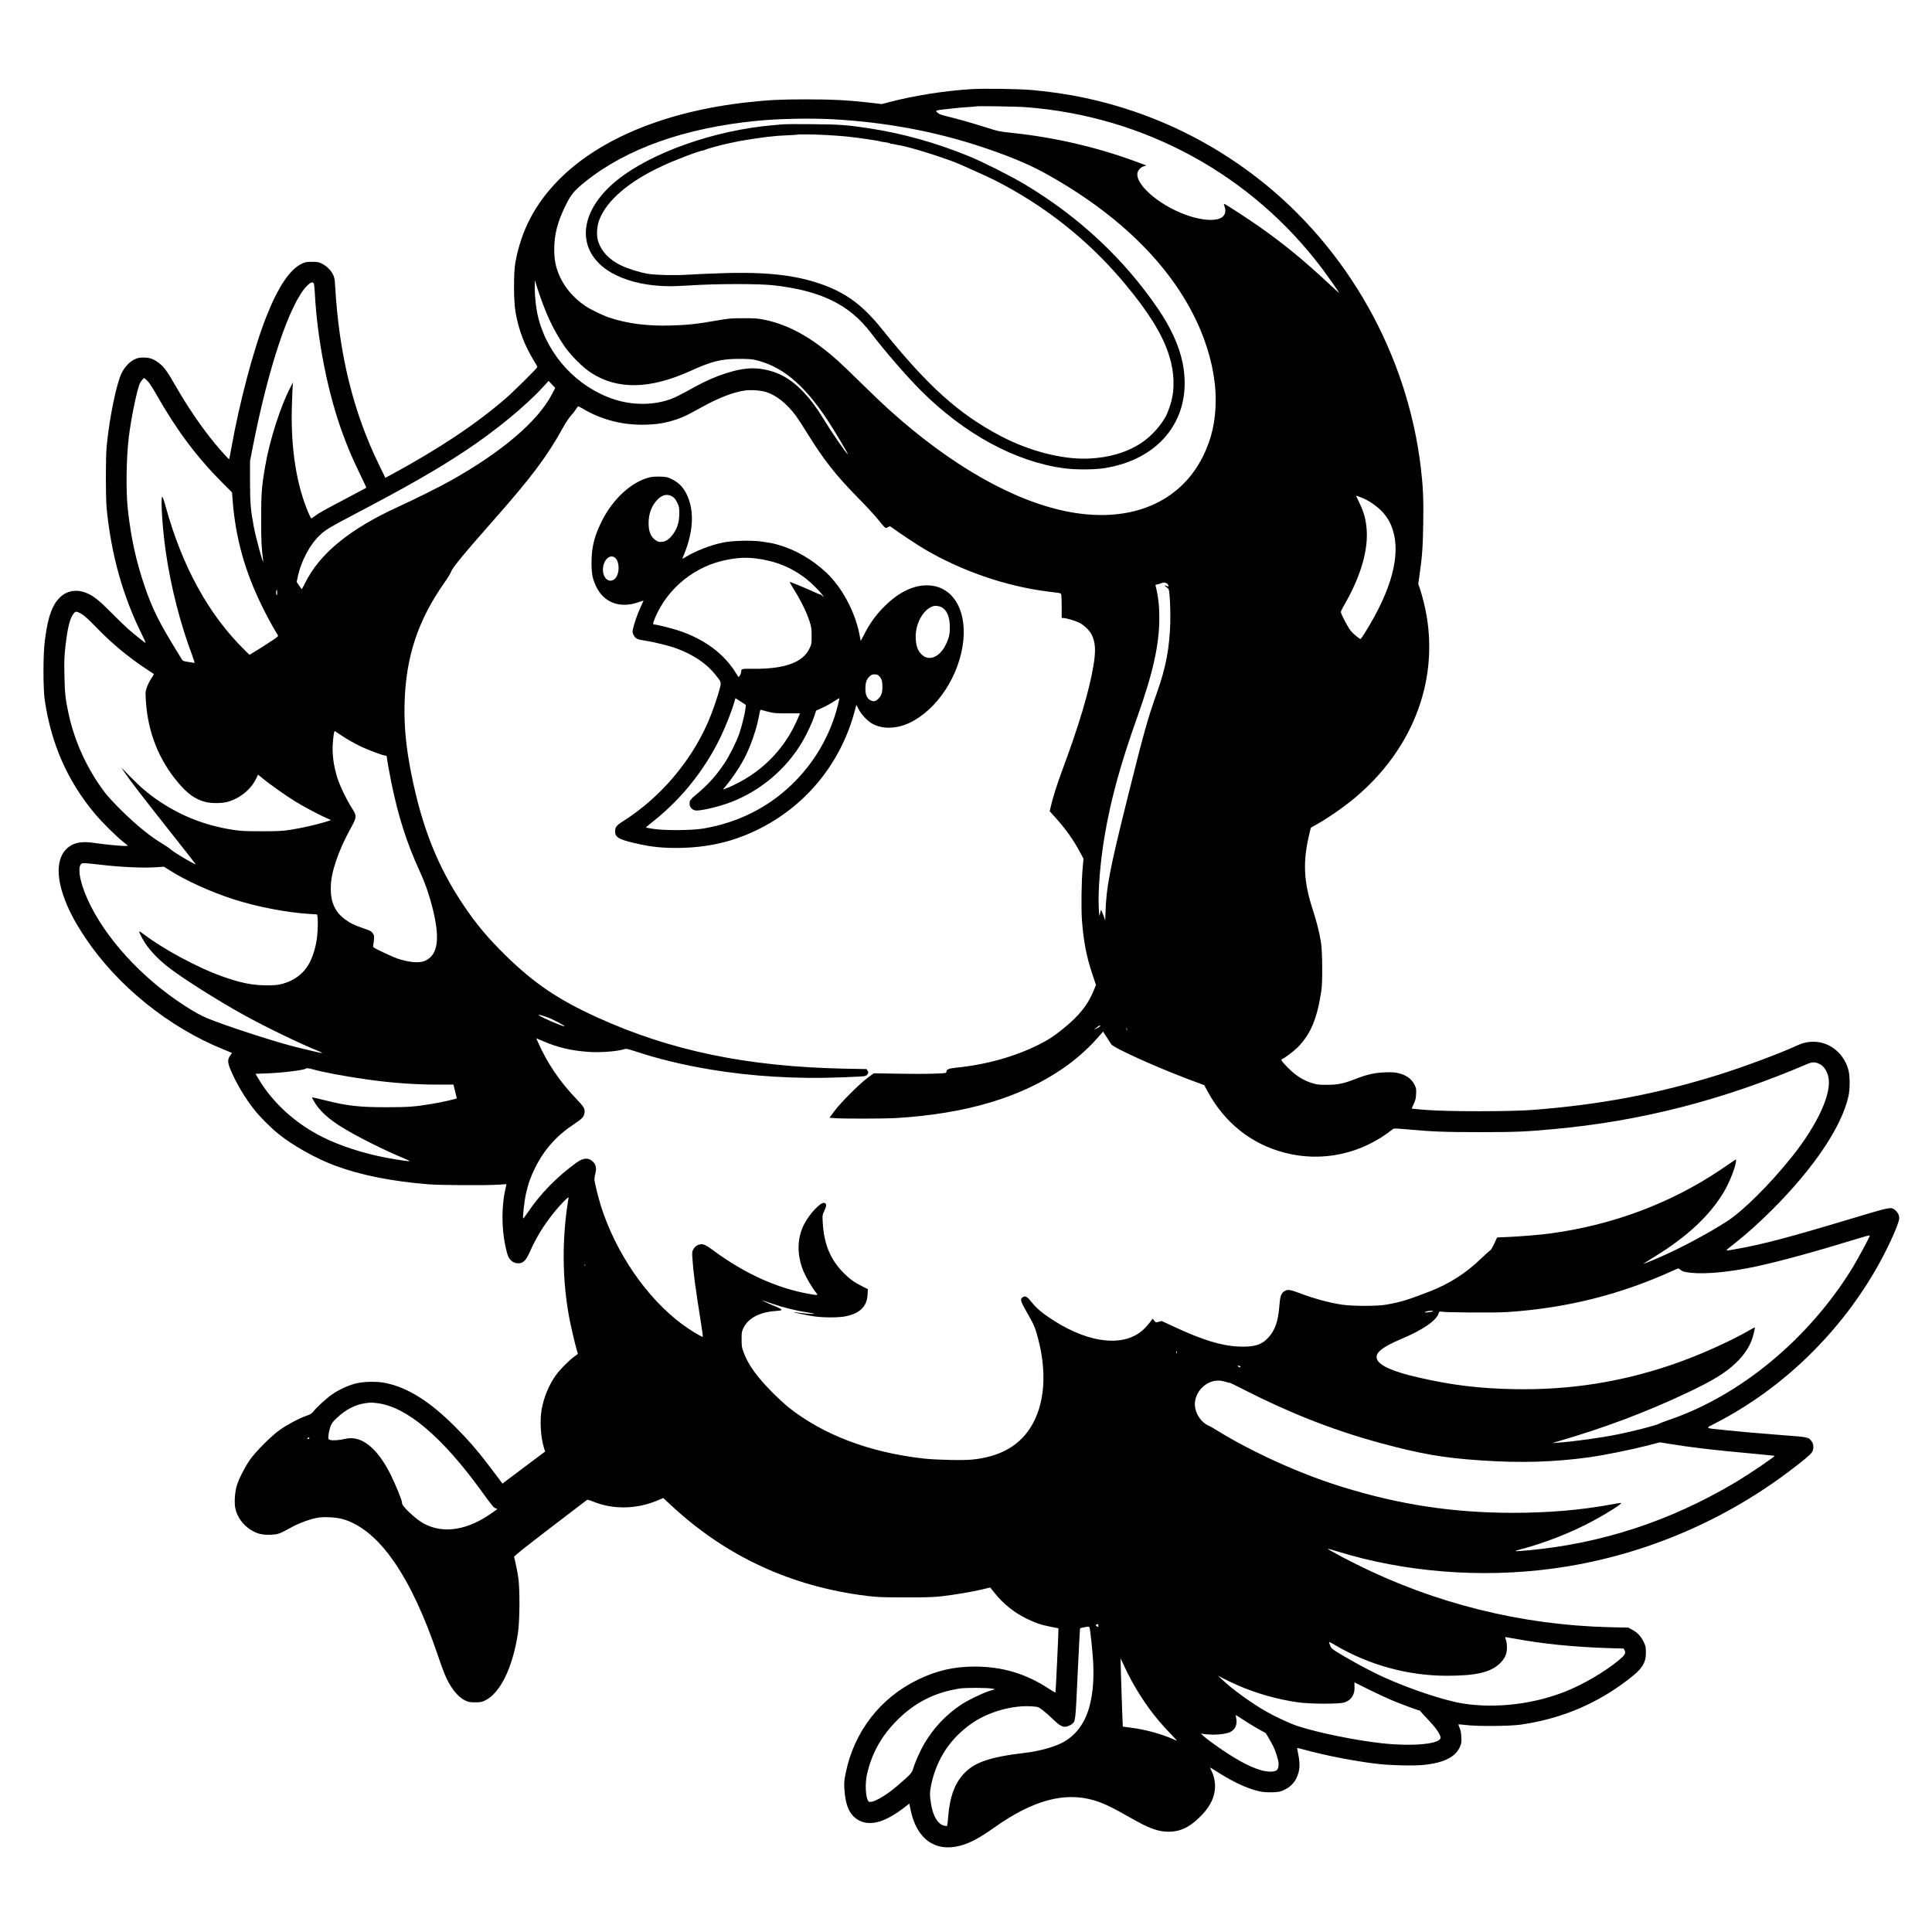 <?xml version="1.0" standalone="no"?>
<!DOCTYPE svg PUBLIC "-//W3C//DTD SVG 20010904//EN"
 "http://www.w3.org/TR/2001/REC-SVG-20010904/DTD/svg10.dtd">
<svg version="1.0" xmlns="http://www.w3.org/2000/svg"
 width="2948pt" height="2948pt" viewBox="0 0 2948 2948"
 preserveAspectRatio="xMidYMid meet">
<g transform="translate(0,2948) scale(0.1,-0.1)"
fill="#000000" stroke="none">
<path d="M14820 28120 c-411 -26 -879 -100 -1255 -199 l-110 -29 -155 18
c-334 40 -593 54 -995 54 -397 0 -573 -9 -900 -45 -1238 -137 -2246 -550
-2870 -1174 -364 -365 -581 -774 -671 -1270 -29 -157 -27 -595 3 -762 50 -276
135 -498 279 -736 30 -49 54 -92 54 -97 0 -15 -360 -373 -480 -476 -452 -393
-1025 -774 -1752 -1168 l-88 -47 -94 193 c-395 807 -613 1692 -672 2733 -5 97
-11 130 -31 172 -31 68 -98 134 -171 170 -50 25 -68 28 -152 28 -82 0 -103 -4
-150 -26 -187 -88 -363 -349 -545 -808 -195 -493 -412 -1312 -540 -2035 -14
-77 -26 -141 -29 -143 -4 -5 -129 133 -227 252 -194 235 -405 545 -589 865
-126 221 -173 286 -245 343 -84 67 -148 91 -240 91 -66 0 -90 -4 -138 -26 -78
-36 -154 -116 -200 -209 -81 -165 -185 -671 -229 -1114 -17 -175 -17 -788 0
-960 72 -712 248 -1335 541 -1924 33 -66 57 -121 53 -121 -9 0 -162 121 -262
208 -41 36 -158 149 -260 252 -185 186 -265 251 -365 295 -204 91 -396 24
-508 -175 -68 -123 -107 -272 -144 -555 -26 -198 -26 -726 0 -900 100 -675
352 -1242 772 -1740 105 -125 314 -331 424 -420 l75 -60 -38 -3 c-45 -4 -318
22 -466 44 -156 24 -261 16 -343 -24 -219 -108 -271 -390 -143 -769 71 -209
168 -397 331 -643 491 -739 1279 -1376 2120 -1715 66 -27 122 -50 124 -51 1
-2 -9 -19 -24 -38 -44 -57 -44 -106 0 -211 83 -204 226 -445 371 -625 85 -107
253 -275 364 -363 223 -180 574 -376 860 -482 402 -149 867 -241 1440 -287
176 -13 861 -17 1052 -5 l126 8 -13 -60 c-73 -313 -61 -713 30 -1017 28 -91
107 -144 192 -128 59 11 97 57 153 183 91 207 212 404 364 591 95 119 231 256
222 225 -3 -11 -14 -87 -26 -170 -74 -549 -64 -1108 31 -1635 23 -129 88 -410
118 -512 l19 -67 -66 -49 c-84 -63 -214 -196 -275 -283 -102 -144 -181 -336
-212 -515 -30 -172 -15 -424 34 -582 l19 -61 -326 -244 -325 -245 -121 162
c-229 305 -365 466 -580 684 -390 396 -730 614 -1076 688 -134 29 -346 25
-473 -9 -113 -30 -255 -97 -353 -166 -82 -57 -236 -198 -281 -257 -26 -34 -45
-46 -110 -68 -111 -39 -292 -135 -403 -214 -125 -88 -365 -328 -453 -452 -81
-115 -179 -308 -207 -410 -26 -93 -36 -245 -21 -325 24 -133 110 -256 233
-336 97 -62 178 -82 307 -77 119 5 129 9 346 128 100 54 263 112 369 131 112
19 303 7 406 -26 546 -175 1025 -871 1435 -2085 34 -102 79 -225 100 -275 82
-199 194 -344 311 -401 53 -26 69 -29 154 -29 84 0 102 3 152 28 231 113 418
495 500 1018 30 196 33 688 5 869 -16 100 -47 250 -63 302 -3 12 133 122 548
440 304 233 559 428 566 432 7 4 44 -5 85 -23 308 -128 670 -122 995 16 l83
35 117 -109 c839 -782 1836 -1243 2994 -1385 161 -19 231 -22 583 -22 318 -1
431 3 553 17 200 23 479 70 625 106 l117 28 64 -81 c128 -162 297 -299 481
-390 136 -68 231 -100 380 -129 l115 -22 0 -40 c0 -64 -41 -940 -45 -943 -1
-2 -47 26 -101 61 -352 230 -711 337 -1129 337 -321 0 -581 -60 -870 -200
-575 -279 -972 -793 -1101 -1425 -23 -113 -25 -144 -20 -240 16 -266 86 -414
231 -486 177 -87 402 -18 697 211 l63 49 21 -102 c92 -438 373 -640 752 -541
151 40 294 115 519 275 589 419 1075 552 1527 418 144 -43 287 -111 561 -269
273 -157 418 -210 575 -210 188 0 338 76 511 258 133 140 199 284 199 437 0
82 -19 165 -55 235 -14 28 -23 50 -21 50 2 0 67 -39 143 -87 244 -154 471
-253 647 -284 38 -6 114 -9 171 -7 87 4 111 9 168 35 86 41 150 101 187 177
54 110 62 211 30 366 -10 52 -18 96 -16 98 2 1 46 -9 97 -23 313 -88 774 -178
1129 -220 190 -23 569 -31 712 -15 300 33 475 120 543 271 25 56 27 70 23 153
-3 65 -10 105 -26 140 -12 27 -20 51 -18 54 3 2 51 -2 108 -9 162 -22 668 -19
833 4 575 81 1083 282 1540 608 314 225 381 312 379 499 0 74 -4 95 -31 152
-40 85 -97 147 -175 189 l-63 34 -285 6 c-1345 33 -2662 360 -3865 961 -232
116 -438 228 -432 235 3 2 69 -16 148 -41 1023 -316 2188 -409 3286 -260 1297
175 2542 686 3592 1475 216 162 331 258 358 298 31 46 31 116 1 161 -50 72
-41 70 -445 101 -403 31 -608 49 -898 79 -306 32 -293 19 -114 112 1026 530
1911 1396 2480 2423 162 293 309 625 309 697 0 49 -26 97 -71 130 -57 43 -68
41 -669 -140 -951 -286 -1358 -393 -1750 -461 -190 -33 -189 -47 -4 100 181
144 359 304 564 509 632 632 1056 1265 1156 1727 23 105 23 296 1 387 -64 257
-283 439 -532 440 -98 0 -164 -15 -272 -65 -244 -113 -802 -321 -1177 -438
-940 -294 -1822 -460 -2856 -538 -332 -25 -1275 -25 -1599 0 -124 10 -226 19
-228 21 -2 2 11 34 29 72 27 57 33 84 36 152 4 73 1 89 -22 136 -46 94 -128
153 -253 182 -52 12 -100 15 -203 11 -155 -6 -271 -32 -440 -98 -184 -72 -275
-92 -435 -92 -106 -1 -156 3 -204 17 -149 41 -272 116 -393 238 -90 90 -119
129 -100 136 40 13 178 116 243 181 196 197 297 437 361 861 21 135 17 597 -5
738 -25 156 -66 320 -131 519 -134 412 -147 718 -50 1125 l26 109 49 27 c192
105 441 276 623 428 865 725 1269 1747 1095 2774 -22 132 -67 312 -103 418
l-25 72 19 133 c40 277 52 432 57 788 6 373 -2 559 -37 854 -205 1728 -1114
3344 -2480 4409 -571 445 -1202 787 -1882 1021 -504 173 -1012 281 -1558 330
-209 19 -737 27 -940 15z m840 -276 c1804 -138 3439 -1031 4519 -2469 86 -115
233 -323 256 -365 5 -8 -61 50 -146 130 -376 353 -690 611 -1063 874 -166 117
-506 339 -540 352 -14 5 -14 0 0 -40 19 -54 13 -102 -16 -139 -71 -90 -316
-82 -587 19 -420 156 -779 479 -723 649 14 41 58 81 100 90 18 4 30 9 28 11
-2 2 -84 33 -182 68 -581 213 -1224 361 -1853 427 -200 21 -216 24 -408 85
-223 70 -422 127 -595 169 -84 20 -122 35 -142 53 -43 40 -55 36 222 67 69 8
177 18 240 21 63 4 117 8 119 10 10 9 618 0 771 -12z m-2950 -184 c786 -43
1532 -180 2238 -411 400 -131 727 -265 965 -394 1184 -646 2015 -1479 2405
-2411 151 -360 232 -731 232 -1064 0 -326 -61 -596 -195 -865 -351 -704 -1100
-1018 -2025 -849 -843 154 -1811 702 -2770 1568 -80 72 -266 250 -415 396
-148 146 -311 302 -361 346 -397 354 -749 550 -1125 626 -98 20 -143 23 -319
22 -190 0 -220 -3 -416 -37 -289 -51 -443 -67 -689 -74 -364 -10 -668 30 -944
123 -97 33 -279 121 -356 173 -191 127 -339 305 -414 501 -47 121 -64 219 -64
370 1 227 50 414 175 669 82 166 129 222 298 358 624 502 1515 820 2605 928
340 34 825 44 1175 25z m-4437 -2790 c100 -269 195 -457 331 -660 96 -144 288
-337 416 -419 405 -261 898 -251 1520 31 319 145 467 182 730 182 109 1 198
-4 235 -12 416 -91 748 -362 1112 -907 104 -156 330 -535 319 -535 -17 0 -253
344 -377 548 -183 305 -394 529 -609 645 -129 71 -312 117 -462 117 -234 0
-559 -104 -882 -281 -232 -128 -296 -161 -376 -190 -258 -94 -577 -95 -858 -3
-560 183 -1007 661 -1157 1239 -33 129 -55 312 -55 460 l1 120 38 -120 c21
-66 54 -163 74 -215z m-3486 288 c6 -7 13 -74 17 -148 35 -702 196 -1519 418
-2128 84 -231 155 -397 270 -634 56 -115 100 -209 97 -211 -2 -2 -139 -75
-304 -162 -339 -178 -421 -224 -484 -272 -24 -18 -47 -33 -51 -33 -4 0 -23 37
-43 83 -183 428 -270 977 -254 1607 4 135 9 277 12 315 l6 70 -37 -70 c-152
-288 -319 -809 -388 -1210 -54 -315 -61 -413 -61 -810 0 -336 5 -435 30 -625
17 -123 -107 324 -144 520 -46 248 -56 362 -56 685 l0 310 38 195 c240 1233
566 2207 830 2478 51 52 85 65 104 40z m-2535 -1492 c24 -25 81 -111 127 -193
315 -555 613 -955 1013 -1358 l149 -149 9 -126 c45 -567 185 -1073 446 -1605
71 -147 189 -362 239 -439 16 -23 15 -24 -87 -93 -57 -39 -157 -102 -222 -142
l-119 -73 -75 74 c-549 540 -951 1270 -1205 2192 -30 107 -47 154 -53 145 -24
-40 6 -501 57 -849 76 -526 222 -1096 405 -1578 26 -71 38 -112 29 -108 -7 2
-49 10 -94 16 -74 11 -82 15 -99 44 -11 17 -62 101 -114 186 -239 390 -340
599 -453 930 -130 382 -210 752 -255 1175 -30 279 -23 783 16 1100 36 292 127
733 170 818 18 35 53 77 65 77 4 0 27 -20 51 -44z m6168 -205 c-216 -412 -764
-879 -1545 -1316 -180 -100 -531 -276 -803 -400 -742 -340 -1200 -717 -1421
-1170 -23 -47 -44 -85 -46 -85 -3 0 -21 25 -41 55 l-37 55 13 62 c48 247 189
514 347 658 87 80 144 114 488 295 850 446 1288 697 1715 980 465 307 923 683
1193 977 l88 96 50 -53 51 -54 -52 -100z m3276 35 c151 -48 310 -175 445 -356
31 -42 105 -153 163 -249 258 -419 448 -662 792 -1011 117 -118 248 -260 292
-315 44 -55 91 -111 105 -124 25 -23 26 -23 56 -5 30 18 30 18 73 -14 97 -72
371 -254 478 -317 564 -334 1243 -569 1880 -650 69 -8 144 -18 166 -21 32 -4
43 -10 48 -27 3 -12 6 -97 6 -189 l0 -168 23 0 c43 0 181 -40 242 -70 72 -35
158 -117 191 -182 60 -117 67 -247 28 -480 -64 -380 -222 -910 -468 -1571 -87
-233 -154 -445 -186 -589 l-13 -57 80 -88 c158 -174 284 -350 383 -537 l53
-99 -12 -131 c-20 -206 -25 -620 -12 -806 24 -321 69 -556 158 -822 l56 -167
-23 -58 c-96 -242 -230 -411 -485 -616 -146 -117 -216 -162 -371 -240 -360
-180 -799 -303 -1250 -348 -123 -13 -154 -27 -154 -67 0 -17 -15 -19 -200 -25
-110 -4 -360 -4 -554 0 l-354 6 -98 -73 c-130 -98 -400 -368 -499 -500 l-78
-105 69 -6 c115 -11 764 -10 947 1 1065 64 1902 313 2547 758 192 132 378 296
520 457 l92 105 52 -83 c29 -45 60 -95 71 -110 37 -57 683 -349 1200 -543
l220 -82 51 -95 c261 -481 670 -806 1180 -937 571 -148 1172 -17 1642 357 21
17 30 17 205 2 400 -37 591 -44 1127 -44 542 0 690 6 1125 46 1327 120 2588
443 3875 995 61 26 101 30 151 13 83 -28 140 -98 166 -206 61 -246 -159 -730
-558 -1228 -335 -419 -744 -825 -989 -982 -290 -187 -725 -418 -1035 -551
-154 -67 -258 -107 -235 -92 8 6 88 55 176 110 498 307 839 629 1052 989 89
152 182 394 182 474 0 17 -2 18 -19 6 -10 -8 -107 -73 -214 -146 -760 -511
-1640 -842 -2587 -972 -162 -23 -459 -47 -681 -57 l-145 -6 -44 -95 c-24 -52
-51 -98 -59 -101 -9 -3 -70 -58 -137 -122 -240 -231 -484 -387 -794 -508 -328
-127 -439 -161 -655 -199 -141 -25 -524 -25 -681 0 -206 32 -419 90 -648 177
-150 56 -185 59 -236 22 -44 -32 -58 -78 -69 -223 -19 -233 -67 -370 -168
-479 -103 -112 -216 -146 -446 -137 -269 11 -554 98 -996 304 l-185 86 -45
-12 c-45 -12 -46 -12 -70 18 l-23 30 -42 -57 c-24 -31 -69 -82 -102 -112 -286
-263 -803 -214 -1347 128 -174 109 -277 193 -350 286 -74 93 -101 109 -142 82
-44 -29 -34 -62 74 -249 82 -141 106 -193 134 -287 173 -573 138 -1104 -96
-1463 -182 -279 -469 -435 -876 -478 -143 -15 -549 -6 -744 15 -823 92 -1526
357 -2059 777 -57 45 -173 152 -258 238 -228 229 -363 416 -431 599 -30 79
-33 97 -33 202 -1 105 1 120 26 172 71 153 247 247 494 264 83 6 92 9 84 24
-5 9 -53 33 -107 54 -84 32 -226 100 -168 80 11 -3 77 -26 148 -50 158 -55
340 -100 522 -129 128 -21 135 -23 75 -24 -36 0 -112 6 -169 14 -57 8 -106 13
-108 12 -5 -5 190 -45 307 -63 143 -21 381 -21 485 1 217 45 324 152 333 331
l4 83 -83 42 c-125 62 -194 113 -289 208 -200 202 -298 438 -316 766 -7 111
-7 113 26 183 34 75 34 106 -1 117 -55 18 -230 -168 -312 -331 -108 -213 -109
-474 -3 -722 39 -90 130 -245 183 -310 41 -50 41 -50 -93 -27 -493 85 -996
313 -1474 668 -112 84 -155 102 -209 87 -43 -11 -74 -38 -97 -82 -13 -25 -15
-49 -9 -127 15 -226 43 -431 125 -951 22 -134 37 -246 35 -248 -10 -11 -206
108 -325 198 -537 402 -1004 1084 -1230 1795 -42 133 -100 371 -100 411 0 18
7 60 15 93 20 77 8 132 -41 178 -65 61 -143 57 -241 -13 -297 -212 -562 -482
-751 -767 -37 -54 -68 -94 -70 -88 -8 25 20 274 44 379 33 149 73 261 141 396
140 279 326 487 590 662 122 81 149 108 159 160 14 73 0 99 -122 226 -254 264
-444 546 -587 869 l-25 56 117 -49 c215 -92 416 -139 671 -158 181 -14 444 5
558 41 27 9 50 5 155 -30 371 -122 735 -210 1153 -280 626 -105 1306 -147
1989 -121 182 6 346 15 365 19 22 4 40 16 49 33 13 23 13 28 -1 50 l-16 25
-329 6 c-1486 30 -2659 272 -3781 783 -593 269 -963 520 -1396 944 -267 262
-444 472 -635 755 -401 594 -641 1195 -805 2017 -82 411 -112 729 -103 1078
20 711 204 1266 612 1845 47 66 90 137 97 158 19 61 184 263 638 777 585 662
824 980 1065 1415 44 80 97 162 124 190 27 28 61 71 77 97 16 27 33 48 37 48
5 0 40 -18 78 -41 272 -159 574 -240 894 -240 218 0 379 27 557 92 93 34 136
55 343 169 265 147 480 231 661 260 99 15 248 5 340 -24z m9119 -1626 c82 -35
208 -125 272 -193 79 -85 125 -163 162 -273 129 -387 -13 -924 -417 -1571 -35
-57 -67 -103 -72 -103 -17 0 -110 77 -149 125 -44 53 -151 256 -151 287 0 10
25 62 56 114 252 438 369 847 335 1175 -18 169 -46 256 -159 481 -4 9 49 -9
123 -42z m-2995 -1304 c0 -3 3 -12 7 -22 5 -13 2 -16 -8 -12 -55 21 -63 19
-28 -6 20 -14 39 -31 42 -39 17 -44 29 -312 24 -512 -11 -379 -68 -681 -197
-1046 -144 -403 -203 -611 -449 -1599 -284 -1137 -332 -1391 -344 -1810 l-2
-85 -30 82 c-16 45 -32 80 -35 77 -3 -3 -10 -29 -16 -57 -10 -50 -11 -47 -18
83 -14 262 22 712 90 1110 94 554 242 1092 500 1816 240 674 334 1099 334
1513 0 180 -17 323 -55 474 -6 22 -4 27 11 27 11 1 42 9 69 19 44 16 53 16 78
4 15 -7 27 -15 27 -17z m-13591 -133 c0 -41 -2 -45 -11 -26 -10 20 -4 73 7 73
3 0 5 -21 4 -47z m-2999 -313 c50 -26 117 -86 260 -234 218 -225 469 -433 730
-606 69 -45 126 -83 128 -85 2 -2 -17 -34 -42 -72 -25 -37 -55 -99 -67 -137
-22 -66 -22 -73 -11 -230 34 -460 198 -870 485 -1212 147 -176 261 -257 418
-300 86 -24 252 -24 339 0 186 51 352 183 435 348 l33 68 44 -37 c109 -92 376
-282 528 -375 116 -71 336 -189 444 -238 l98 -44 -88 -28 c-130 -41 -369 -94
-534 -120 -125 -19 -185 -22 -440 -22 -257 0 -313 3 -438 22 -420 66 -786 209
-1132 443 -156 105 -279 210 -438 373 l-132 136 52 -78 c84 -124 261 -354 686
-892 220 -278 399 -506 398 -508 -10 -10 -343 188 -376 223 -13 14 -70 53
-126 87 -189 112 -391 276 -637 517 -92 90 -201 209 -243 263 -267 349 -466
778 -558 1209 -48 220 -58 315 -63 584 -5 225 -2 286 16 450 34 292 72 438
133 503 23 24 37 23 98 -8z m4005 -1879 c61 -40 173 -104 250 -141 130 -64
360 -150 398 -150 9 0 17 -3 17 -7 0 -21 43 -266 69 -393 109 -531 235 -927
434 -1361 82 -178 139 -340 192 -544 124 -481 91 -738 -110 -826 -88 -39 -251
-25 -430 38 -38 14 -137 57 -218 96 -141 68 -148 72 -143 97 3 14 9 54 12 90
5 58 3 69 -18 100 -21 30 -38 40 -143 75 -140 48 -197 76 -282 138 -149 110
-216 256 -216 467 1 132 23 249 78 415 55 164 125 322 223 500 99 181 100 193
18 320 -76 118 -176 326 -215 445 -63 195 -87 387 -71 561 13 141 20 170 34
161 6 -4 61 -40 121 -81z m-3710 -1955 c313 -37 664 -53 859 -39 l118 8 77
-49 c251 -161 639 -337 988 -449 353 -114 812 -202 1160 -223 l111 -7 6 -30
c9 -46 7 -184 -4 -296 -15 -142 -52 -278 -106 -390 -84 -173 -228 -289 -424
-343 -73 -19 -108 -23 -245 -23 -219 1 -397 37 -690 142 -363 130 -881 409
-1178 635 -90 68 -92 64 -26 -60 78 -148 227 -310 415 -454 222 -169 718 -483
1104 -698 336 -188 882 -453 1164 -566 39 -15 65 -29 59 -31 -6 -2 -67 10
-135 27 -68 17 -154 38 -192 46 -242 53 -930 270 -1311 413 -154 58 -218 89
-342 163 -662 398 -1247 1000 -1548 1593 -150 294 -214 575 -147 642 18 17 56
16 287 -11z m6822 -2326 c78 -27 292 -140 265 -140 -38 0 -332 127 -392 170
-22 15 27 4 127 -30z m8437 -141 c-3 -5 -24 -19 -47 -30 l-42 -20 40 34 c36
31 65 41 49 16z m417 -46 c13 -16 12 -17 -3 -4 -17 13 -22 21 -14 21 2 0 10
-8 17 -17z m-12433 -608 c132 -40 504 -110 817 -154 385 -55 738 -81 1107 -81
l228 0 6 -27 c3 -16 14 -61 25 -101 10 -40 19 -76 19 -81 0 -8 -228 -60 -380
-85 -255 -43 -362 -51 -695 -51 -420 0 -595 20 -953 110 -97 24 -178 42 -180
40 -3 -2 13 -35 36 -72 81 -137 228 -269 447 -400 238 -143 610 -329 898 -449
65 -27 113 -50 108 -52 -14 -5 -211 25 -366 54 -349 67 -702 182 -970 317
-403 202 -750 517 -964 874 l-52 88 183 7 c226 8 564 50 587 73 8 9 47 5 99
-10z m23762 -2542 c0 -17 -186 -362 -260 -483 -665 -1086 -1713 -1956 -2805
-2327 -71 -24 -139 -50 -150 -57 -35 -23 -376 -111 -615 -160 -278 -56 -679
-112 -935 -130 l-80 -6 70 21 c724 210 1362 450 2000 752 375 178 570 296 723
441 155 147 242 288 282 460 12 48 20 90 18 91 -2 2 -35 -14 -73 -37 -301
-175 -789 -394 -1180 -527 -787 -270 -1572 -393 -2410 -378 -536 9 -966 61
-1475 179 -390 89 -597 182 -630 283 -30 92 77 179 375 305 326 138 529 277
565 386 11 32 15 35 39 30 55 -14 815 -19 1001 -7 903 58 1729 264 2544 635
78 36 80 36 100 17 37 -33 62 -41 168 -52 224 -25 602 12 993 96 376 81 911
228 1565 429 151 46 170 50 170 39z m-19603 -455 c-3 -8 -6 -5 -6 6 -1 11 2
17 5 13 3 -3 4 -12 1 -19z m12938 -697 c-6 -5 -39 -11 -75 -15 -61 -6 -63 -5
-35 8 33 16 125 22 110 7z m-3907 -637 c-3 -14 -5 -12 -10 9 -3 19 -2 25 4 19
6 -6 8 -18 6 -28z m969 -208 c0 -12 -5 -13 -21 -4 -31 16 -32 18 -4 18 15 0
25 -6 25 -14z m-210 -236 c29 -9 50 -13 47 -9 -2 4 101 -46 229 -112 692 -353
1359 -614 2052 -803 623 -170 979 -232 1550 -270 611 -42 1125 -26 1665 49
224 32 620 112 872 176 l197 51 158 -26 c337 -54 651 -91 1198 -141 214 -20
391 -38 393 -39 10 -11 -383 -277 -603 -408 -988 -587 -2027 -928 -3144 -1033
-238 -22 -256 -19 -121 16 366 96 777 258 1103 435 222 120 437 257 424 271
-2 2 -65 -7 -138 -21 -481 -89 -969 -130 -1529 -130 -903 2 -1703 123 -2575
391 -644 197 -1389 534 -1939 875 -44 27 -93 55 -110 62 -134 58 -229 221
-212 365 19 159 148 295 305 321 56 9 109 3 178 -20z m-12957 -321 c442 -55
979 -506 1574 -1324 180 -248 195 -266 226 -279 l30 -12 -63 -45 c-383 -278
-754 -340 -1058 -178 -127 68 -349 278 -334 316 7 20 -91 265 -172 428 -208
416 -449 607 -695 550 -95 -22 -198 -29 -232 -16 -29 11 -29 12 -23 74 3 34
16 90 27 124 18 52 33 73 98 135 133 127 281 205 432 226 91 13 95 13 190 1z
m-1040 -532 c0 -8 -7 -14 -15 -14 -25 0 -17 17 13 26 1 1 2 -5 2 -12z m12040
-2862 c0 -23 -2 -24 -20 -13 -23 15 -25 24 -7 31 23 10 27 7 27 -18z m-135
-27 c11 -33 46 -362 55 -518 14 -261 -2 -474 -51 -669 -69 -275 -218 -473
-437 -581 -126 -63 -348 -122 -542 -145 -567 -67 -803 -151 -967 -347 -126
-149 -191 -340 -215 -632 -10 -122 -14 -143 -27 -140 -58 11 -73 17 -101 41
-65 55 -111 158 -135 306 -20 126 -19 185 9 307 86 377 286 679 598 902 260
187 641 295 948 270 82 -7 87 -9 150 -57 36 -27 108 -90 160 -141 110 -105
152 -126 219 -106 21 7 50 21 65 33 58 46 56 29 90 771 18 378 34 689 37 692
5 5 93 23 122 25 10 0 20 -5 22 -11z m6488 -172 c437 -81 900 -127 1432 -144
l229 -7 15 -27 c25 -43 5 -74 -94 -156 -215 -176 -545 -369 -815 -475 -486
-191 -1052 -258 -1549 -182 -281 43 -818 221 -1226 407 -208 95 -545 278 -726
394 -56 35 -70 50 -84 88 -10 26 -16 48 -14 51 3 2 43 -19 89 -46 520 -306
1113 -469 1710 -469 445 0 669 53 809 191 77 76 106 143 105 244 -1 50 -7 94
-17 118 -9 20 -12 37 -6 37 5 0 69 -11 142 -24z m-5845 -645 c172 -311 358
-564 591 -803 57 -60 102 -108 99 -108 -3 0 -31 11 -62 25 -176 78 -421 144
-628 171 -73 9 -134 17 -135 18 -3 3 -33 901 -33 986 l0 55 55 -119 c30 -66
81 -167 113 -225z m1612 -64 c289 -127 616 -219 930 -263 183 -26 633 -27 706
-1 105 36 160 124 152 242 -2 36 -2 64 2 63 3 -2 97 -49 210 -105 113 -56 266
-127 340 -159 137 -58 421 -164 439 -164 6 0 14 -7 18 -15 5 -8 47 -54 94
-103 131 -136 202 -234 210 -291 15 -101 -411 -144 -896 -91 -406 45 -972 160
-1286 263 -115 38 -325 135 -472 218 -225 127 -525 344 -677 489 l-65 62 85
-45 c47 -25 141 -69 210 -100z m-3736 -54 l39 -8 -89 -28 c-117 -38 -328 -141
-434 -212 -232 -157 -414 -350 -558 -595 -61 -104 -143 -288 -169 -380 -17
-62 -38 -84 -243 -261 -190 -165 -397 -276 -437 -236 -45 45 -57 271 -23 417
78 328 219 580 459 821 272 272 576 426 955 484 95 15 422 13 500 -2z m3830
-477 c85 -57 284 -174 336 -198 7 -4 80 -129 114 -196 41 -81 86 -225 86 -275
0 -97 -28 -121 -135 -120 -152 2 -389 107 -684 304 -236 157 -421 305 -343
274 9 -4 61 -9 115 -12 114 -7 254 11 308 38 79 39 112 117 91 213 -5 25 -7
46 -4 46 2 0 55 -33 116 -74z"/>
<path d="M11960 27584 c-19 -2 -91 -9 -160 -14 -896 -76 -1865 -418 -2390
-844 -532 -433 -623 -967 -222 -1309 164 -139 419 -241 708 -281 196 -27 350
-30 649 -10 385 25 1034 26 1255 1 725 -81 1161 -294 1491 -729 215 -281 537
-653 759 -876 663 -664 1446 -1089 2190 -1188 163 -22 447 -22 594 0 885 130
1379 790 1210 1614 -53 258 -179 534 -372 817 -521 765 -1206 1405 -2032 1900
-214 128 -637 341 -852 430 -509 208 -1017 350 -1538 429 -328 50 -444 58
-860 61 -217 2 -411 1 -430 -1z m645 -164 c105 -5 255 -17 335 -25 156 -17
465 -62 490 -72 8 -3 24 -7 35 -8 59 -6 116 -18 121 -26 3 -5 9 -7 13 -5 4 3
25 0 47 -5 21 -6 55 -12 74 -15 162 -24 743 -208 945 -299 28 -13 132 -59 232
-104 234 -104 363 -168 570 -287 650 -372 1220 -850 1702 -1429 350 -419 563
-762 660 -1058 22 -68 42 -139 44 -158 2 -19 6 -39 9 -44 3 -6 11 -59 18 -120
12 -110 8 -245 -11 -335 -5 -25 -12 -56 -15 -70 -9 -42 -55 -173 -76 -215 -76
-151 -236 -329 -385 -425 -218 -143 -487 -223 -798 -237 -397 -18 -906 112
-1345 343 -644 339 -1114 763 -1814 1634 -277 345 -523 533 -866 663 -415 157
-875 212 -1583 188 -190 -6 -416 -16 -504 -22 -195 -14 -507 -6 -628 15 -123
22 -303 79 -404 129 -173 84 -290 206 -342 358 -31 94 -24 234 18 341 116 294
456 584 958 815 110 51 172 77 370 154 126 48 255 90 255 82 0 -3 6 -1 13 5
17 14 287 89 382 106 17 3 59 12 95 20 36 8 79 17 95 19 330 55 504 76 705 83
80 3 147 8 149 10 8 7 241 4 436 -6z"/>
<path d="M9907 22195 c-274 -69 -558 -331 -726 -670 -114 -230 -155 -397 -155
-630 0 -176 15 -249 74 -371 116 -239 360 -330 633 -236 48 16 87 29 87 27 0
-1 -20 -44 -44 -96 -47 -102 -96 -241 -116 -330 -11 -51 -11 -61 6 -95 29 -58
57 -73 174 -89 139 -21 372 -78 490 -122 251 -94 451 -229 583 -394 97 -121
95 -115 68 -222 -35 -133 -115 -363 -178 -507 -266 -610 -737 -1158 -1299
-1513 -99 -62 -119 -90 -118 -159 3 -83 55 -114 279 -169 268 -64 464 -84 754
-76 343 10 651 72 948 191 834 335 1446 1030 1676 1901 l24 90 33 -64 c37 -74
121 -166 191 -212 150 -96 372 -97 576 -4 431 198 783 735 833 1273 43 469
-165 804 -515 829 -229 16 -468 -96 -695 -325 -128 -129 -214 -249 -300 -415
l-56 -107 -22 109 c-68 343 -267 712 -505 935 -216 202 -478 353 -737 424 -85
24 -95 26 -245 48 -153 23 -458 15 -600 -16 -196 -42 -412 -127 -574 -226 -26
-16 -42 -21 -38 -13 168 379 190 719 65 976 -52 108 -122 179 -223 229 -71 35
-82 38 -183 41 -70 2 -127 -2 -165 -12z m349 -290 c34 -20 50 -40 76 -92 31
-63 33 -75 33 -168 0 -124 -26 -216 -88 -306 -50 -74 -109 -118 -165 -126 -57
-8 -86 2 -132 43 -57 52 -83 126 -83 239 -1 140 43 262 126 352 76 83 157 103
233 58z m-877 -931 c80 -57 80 -261 -1 -329 -82 -69 -178 8 -178 143 0 138 99
241 179 186z m2146 -14 c299 -35 553 -137 779 -314 86 -68 206 -188 246 -246
l24 -35 -27 24 c-15 14 -27 22 -27 18 0 -3 -46 16 -102 42 -114 53 -351 151
-367 151 -5 0 27 -57 71 -127 98 -157 186 -335 229 -468 29 -90 33 -112 33
-225 1 -121 0 -127 -31 -193 -103 -217 -381 -317 -865 -312 -177 2 -178 1
-178 -47 0 -20 -30 -78 -40 -78 -3 0 -21 26 -40 58 -178 294 -481 520 -877
651 -111 36 -330 91 -366 91 -29 0 -27 17 8 102 193 458 613 796 1102 887 169
32 282 37 428 21z m2851 -750 c77 -48 118 -152 117 -300 0 -88 -4 -118 -27
-185 -90 -262 -290 -365 -419 -215 -47 55 -67 116 -74 220 -14 219 109 451
265 500 37 12 100 3 138 -20z m-968 -1040 c44 -41 57 -80 57 -170 0 -96 -20
-147 -75 -194 -37 -31 -73 -33 -116 -7 -47 29 -69 83 -69 171 0 92 16 141 61
186 29 28 42 34 77 34 30 0 50 -6 65 -20z m-2033 -502 c-8 -76 -56 -271 -95
-383 -46 -131 -148 -335 -228 -455 -126 -189 -255 -331 -442 -485 -55 -46 -80
-74 -85 -95 -15 -67 22 -126 87 -136 69 -12 361 57 543 127 451 174 838 501
1085 916 71 119 156 303 190 409 l23 71 96 44 c53 24 132 67 175 96 44 29 81
51 83 49 2 -2 -7 -51 -22 -107 -117 -465 -362 -884 -710 -1217 -367 -350 -818
-574 -1340 -664 -175 -30 -598 -33 -769 -5 -61 10 -111 18 -112 20 -1 1 53 46
120 100 434 345 789 793 1030 1299 69 145 161 379 196 499 l22 76 79 -51 79
-51 -5 -57z m355 -51 c74 -19 111 -22 281 -22 l196 0 -34 -80 c-156 -364 -402
-660 -732 -877 -104 -69 -253 -147 -361 -188 -50 -20 -53 -20 -38 -3 107 123
230 301 311 453 91 169 185 434 221 620 28 141 24 133 49 126 12 -4 60 -16
107 -29z"/>
</g>
</svg>
